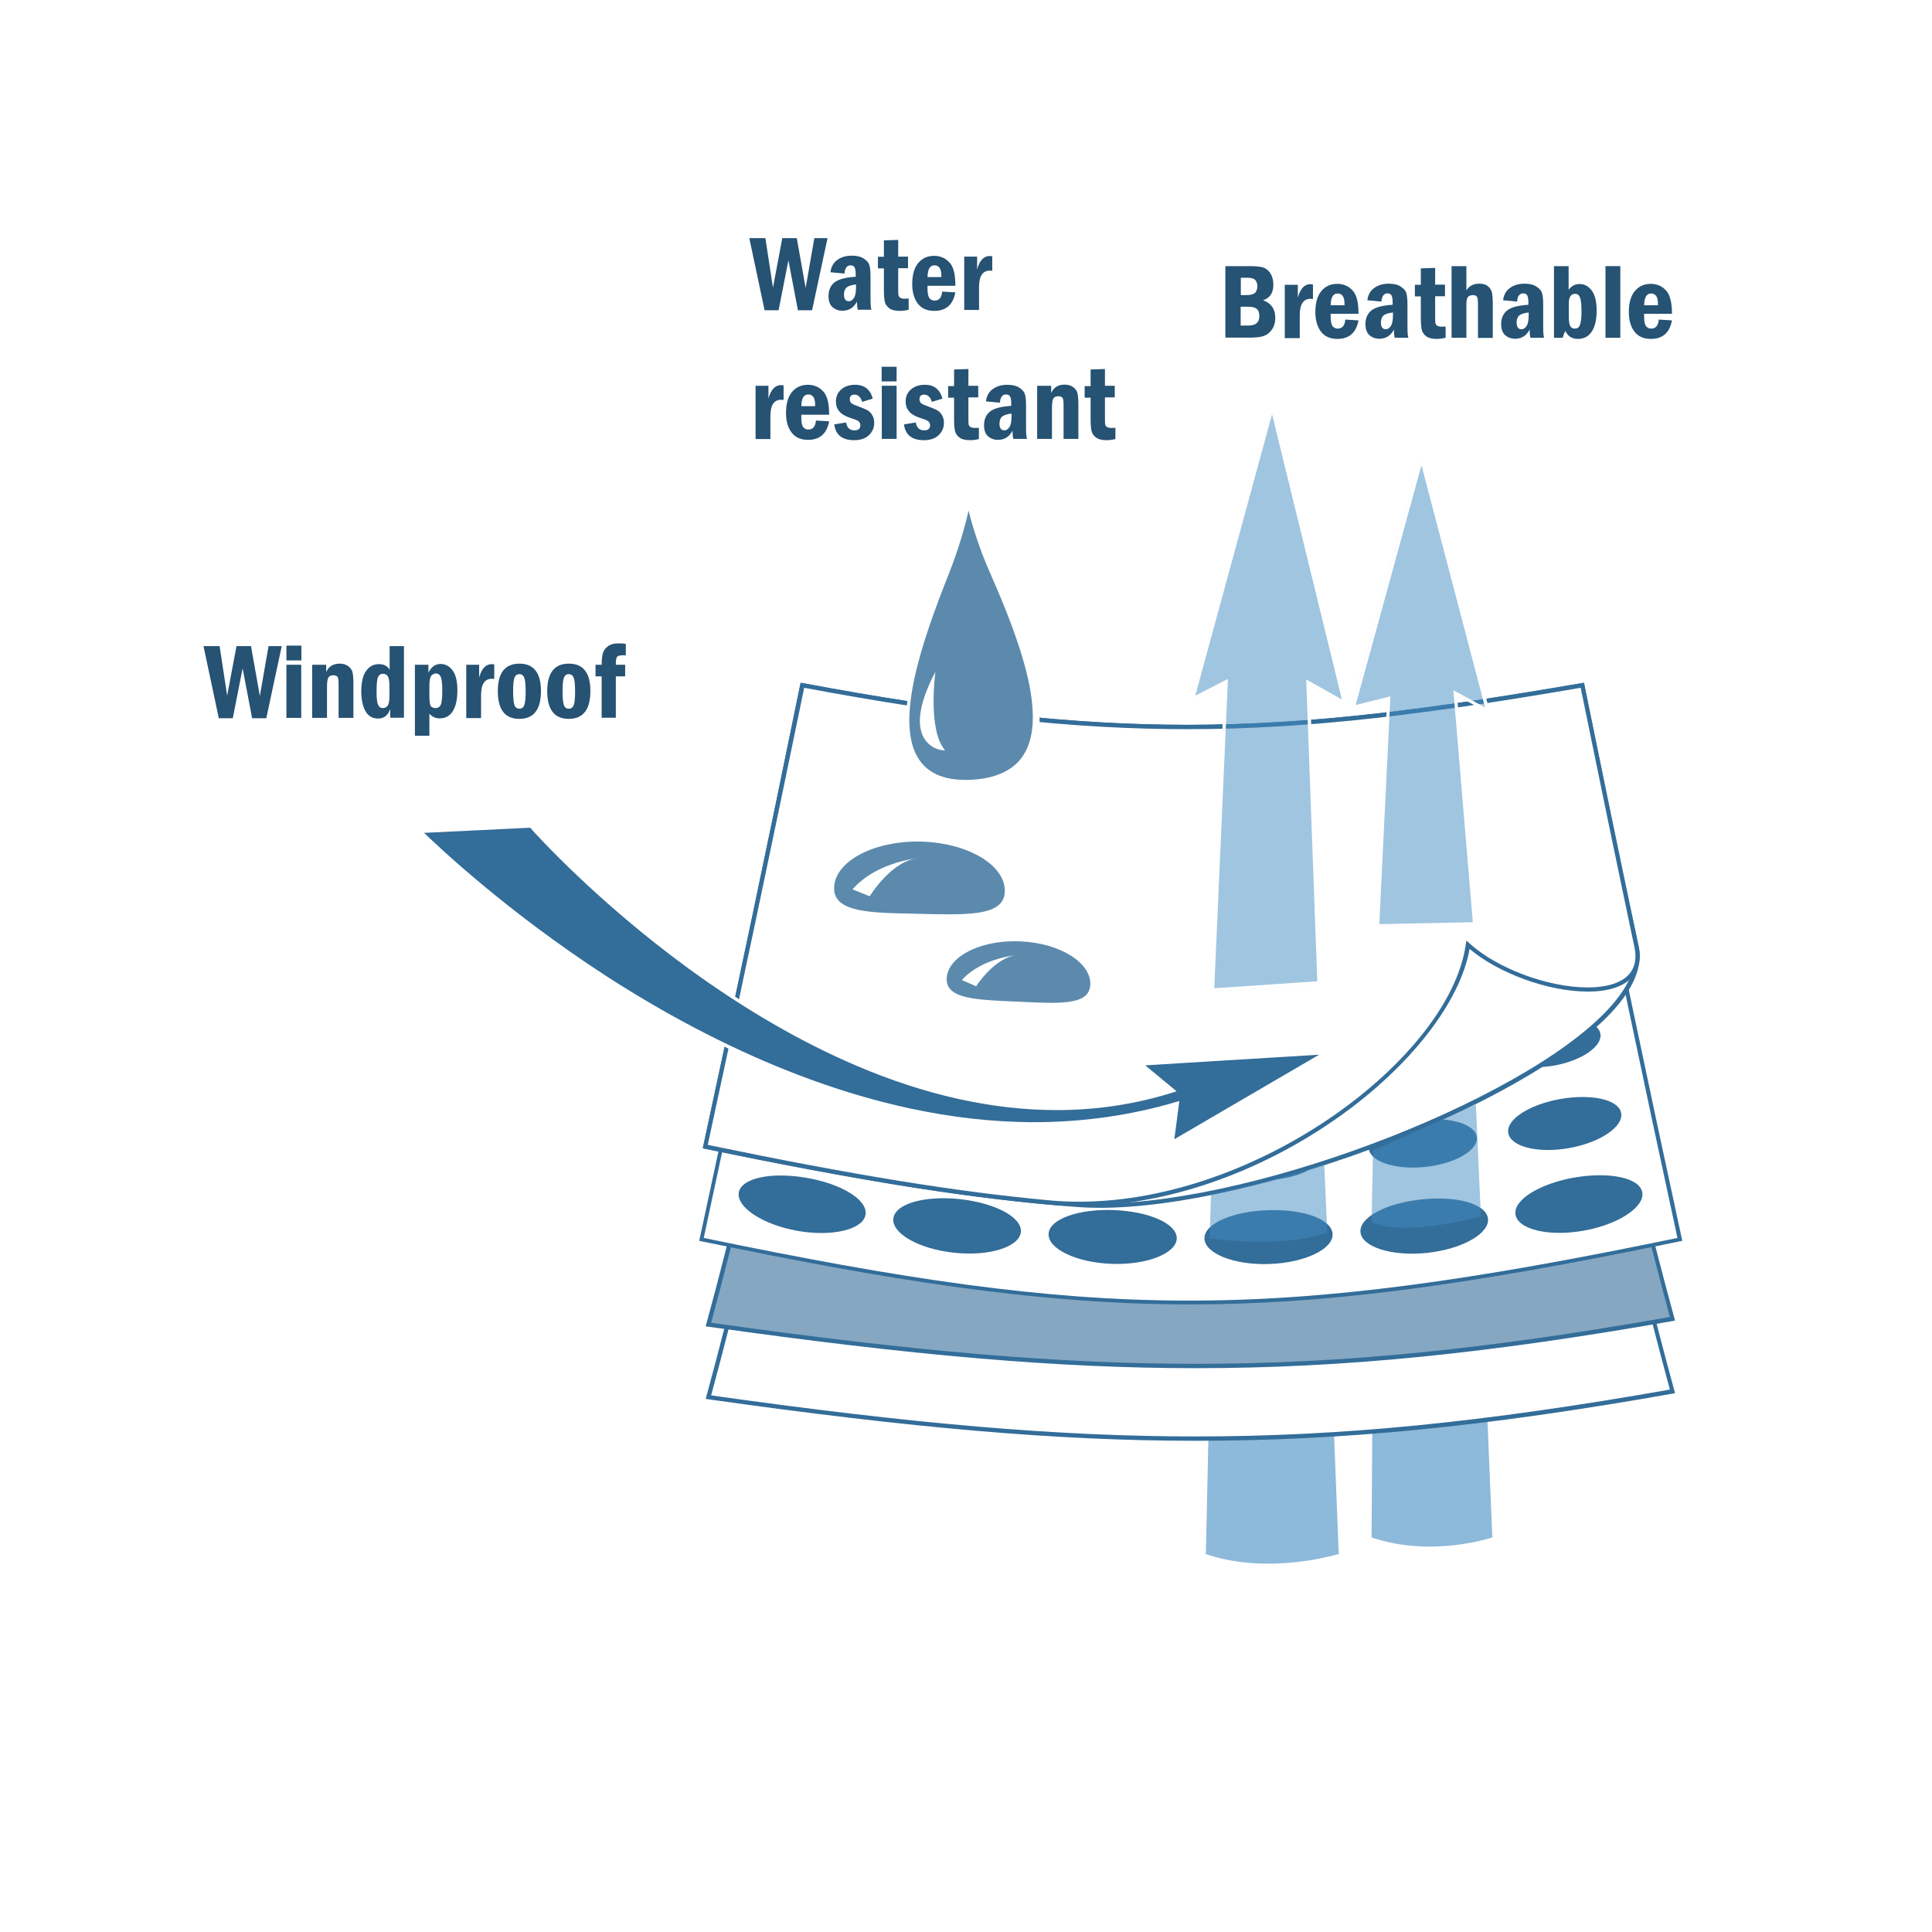 <?xml version="1.0" encoding="utf-8"?>
<!-- Generator: Adobe Illustrator 25.1.0, SVG Export Plug-In . SVG Version: 6.00 Build 0)  -->
<svg version="1.1" xmlns="http://www.w3.org/2000/svg" xmlns:xlink="http://www.w3.org/1999/xlink" x="0px" y="0px"
	 viewBox="0 0 1200 1200" style="enable-background:new 0 0 1200 1200;" xml:space="preserve">
<style type="text/css">
	.st0{fill:#FFFFFF;}
	.st1{fill:#8DB9DA;}
	.st2{fill:#336D99;}
	.st3{fill:#85A7C2;}
	.st4{fill:#5C8AAD;}
	.st5{opacity:0.5;}
	.st6{fill:#418BC2;}
	.st7{fill:#265273;}
</style>
<g id="back">
	<g>
		<rect class="st0" width="1200" height="1200"/>
	</g>
</g>
<g id="icon">
	<g>
		<g>
			<g>
				<g>
					<path class="st1" d="M832.2,965l-14.1-358.6l-61.8-3.4c0,0,0,0-8,362C787.9,979,832.2,965,832.2,965z"/>
				</g>
				<g>
					<polygon class="st0" points="831.5,965.1 817.5,607.2 756.9,603.9 749,965 747.7,965 755.7,602.3 818.7,605.7 818.7,606.4 
						832.8,965 					"/>
				</g>
			</g>
			<g>
				<g>
					<path class="st1" d="M927.6,954.7l-15.5-373.3l-58.4,8.3c0,0,0,0-2.5,365C889.5,968,927.6,954.7,927.6,954.7z"/>
				</g>
				<g>
					<polygon class="st0" points="926.9,954.8 911.5,582.3 854.4,590.4 851.9,954.7 850.6,954.7 853.1,589.1 912.8,580.6 
						912.8,581.4 928.3,954.7 					"/>
				</g>
			</g>
		</g>
		<g>
			<g>
				<g>
					<g>
						<g>
							<path class="st0" d="M1038.9,864.3C815.7,903.7,681,901.9,440,867.9c27-98.9,52.1-217.4,75.7-307.7
								c185.1,35.1,279.1,29.1,447.6,0C986.8,650.5,1012,765.4,1038.9,864.3z"/>
						</g>
					</g>
					<g>
						<g>
							<path class="st2" d="M742.6,894.9c-84.5,0-175-7.7-302.8-25.8l-1.5-0.2l0.4-1.4c15.2-55.6,29.7-117.3,43.8-176.9
								c11.1-46.9,21.5-91.2,31.8-130.8l0.3-1.2l1.2,0.2c87.9,16.7,155.9,24.1,220.4,24.1c72.7,0,140.6-9.2,226.7-24.1l1.2-0.2
								l0.3,1.2c10.1,38.8,20.4,81.6,31.2,126.8c14.3,59.4,29,120.9,44.4,177.3l0.4,1.4l-1.4,0.3
								C922.5,886.2,833.8,894.9,742.6,894.9z M441.7,866.7c126.8,17.9,216.9,25.5,300.9,25.5c90.6,0,178.8-8.7,294.6-29.1
								c-15.2-56-29.9-117-44-176c-10.8-44.8-20.9-87.1-30.9-125.6c-85.7,14.8-153.4,23.9-225.9,23.9c-64.4,0-132.2-7.4-219.7-23.9
								c-10.2,39.2-20.5,83.1-31.5,129.5C471.2,750.3,456.7,811.5,441.7,866.7z"/>
						</g>
					</g>
				</g>
			</g>
			<g>
				<g>
					<g>
						<g>
							<path class="st3" d="M1038.9,819.1C815.7,858.5,681,856.8,440,822.7c27-98.9,52.1-217.4,75.7-307.7
								c185.1,35.1,279.1,29.1,447.6,0C986.8,605.3,1012,720.2,1038.9,819.1z"/>
						</g>
					</g>
					<g>
						<g>
							<path class="st2" d="M742.6,849.8c-84.5,0-175-7.7-302.8-25.8l-1.5-0.2l0.4-1.4c15.2-55.6,29.7-117.3,43.8-176.9
								c11.1-46.9,21.5-91.2,31.8-130.8l0.3-1.2l1.2,0.2c87.9,16.7,155.9,24.1,220.4,24.1c72.7,0,140.6-9.2,226.7-24.1l1.2-0.2
								l0.3,1.2c10.1,38.8,20.4,81.6,31.2,126.8c14.3,59.4,29,120.9,44.4,177.3l0.4,1.4l-1.4,0.3C922.5,841,833.8,849.8,742.6,849.8
								z M441.7,821.6c126.8,17.9,216.9,25.5,300.9,25.5c90.6,0,178.8-8.7,294.6-29.1c-15.2-56-29.9-117-44-176
								c-10.8-44.8-20.9-87.1-30.9-125.6c-85.7,14.8-153.4,23.9-225.9,23.9c-64.4,0-132.2-7.4-219.7-23.9
								c-10.2,39.2-20.5,83.1-31.5,129.5C471.2,705.2,456.7,766.3,441.7,821.6z"/>
						</g>
					</g>
				</g>
			</g>
			<g>
				<g>
					<g>
						<g>
							<g>
								<g>
									<path class="st2" d="M738.7,810.2c-94.8,0-189.3-15.6-302-39l-2.4-0.5l0.5-2.3c20.5-94.8,40.8-191.2,60.2-286.4l0.5-2.3
										l2.3,0.4c95.4,17.9,168.9,25.9,238.5,25.9c78.3,0,151.9-9.9,245.1-25.9l2.3-0.4l0.5,2.3c19.4,95.1,39.6,191.5,60.2,286.4
										l0.5,2.3l-2.4,0.5C907.2,799.3,822,810.2,738.7,810.2z M439.9,767c111.5,23.1,205,38.4,298.7,38.4
										c82.5,0,166.9-10.8,300.4-38.4c-20.2-93.5-40.1-188.3-59.2-281.9c-92.4,15.8-165.6,25.6-243.7,25.6
										c-69.3,0-142.5-7.9-237-25.5C480,578.9,460.1,673.7,439.9,767z"/>
								</g>
							</g>
						</g>
						<g>
							<g>
								<g>
									<path class="st0" d="M1041.9,768.9c-254,52.7-358.4,51.1-604.8,0c20.6-95.4,40.7-190.9,60.2-286.5
										c200.7,37.7,301.7,31.3,484.4,0C1001.2,578,1021.2,673.5,1041.9,768.9z"/>
								</g>
							</g>
						</g>
					</g>
				</g>
				<g>
					<g>
						<g>
							<g>
								<g>
									<g>
										<path class="st2" d="M537.6,754.4c-1.3,9.1-20.3,14-42.3,10.1c-22-3.9-38.2-15-36.4-24c1.9-9,20.7-12.7,42.2-8.9
											C522.6,735.3,539,745.2,537.6,754.4z"/>
									</g>
								</g>
							</g>
							<g>
								<g>
									<g>
										<path class="st2" d="M542.2,703.6c-1.3,8.4-18.2,13-37.8,9.5c-19.6-3.5-34-13.5-32.3-21.9c1.7-8.4,18.6-11.9,37.7-8.6
											C528.9,686,543.5,695.2,542.2,703.6z"/>
									</g>
								</g>
							</g>
							<g>
								<g>
									<g>
										<path class="st2" d="M547,652.9c-1.2,7.8-16.2,12-33.5,8.9c-17.3-3.1-30-12.2-28.5-19.9c1.6-7.7,16.5-11.1,33.4-8.1
											C535.4,636.8,548.2,645.1,547,652.9z"/>
									</g>
								</g>
							</g>
							<g>
								<g>
									<g>
										<path class="st2" d="M552,602.2c-1.1,7.1-14.3,10.9-29.4,8.3c-15.1-2.7-26.2-10.9-24.8-17.9c1.4-7,14.5-10.3,29.4-7.7
											C541.9,587.6,553.1,595.1,552,602.2z"/>
									</g>
								</g>
							</g>
							<g>
								<g>
									<g>
										<path class="st2" d="M557.2,551.5c-1,6.4-12.5,9.9-25.6,7.6c-13.1-2.3-22.7-9.6-21.4-15.9c1.3-6.3,12.7-9.4,25.5-7.1
											C548.6,538.4,558.2,545.1,557.2,551.5z"/>
									</g>
								</g>
							</g>
						</g>
						<g>
							<g>
								<g>
									<g>
										<path class="st2" d="M634.1,765.1c-0.7,9.2-19.3,15.4-41.4,13c-22.2-2.3-39.1-12.2-37.8-21.4c1.2-9.2,19.7-14.2,41.4-11.9
											C617.8,747.2,634.8,755.9,634.1,765.1z"/>
									</g>
								</g>
							</g>
							<g>
								<g>
									<g>
										<path class="st2" d="M635.1,714.2c-0.7,8.5-17.2,14.2-37,12.1c-19.7-2.1-34.8-11.1-33.7-19.6c1.1-8.5,17.6-13.2,36.9-11.2
											C620.6,697.6,635.7,705.7,635.1,714.2z"/>
									</g>
								</g>
							</g>
							<g>
								<g>
									<g>
										<path class="st2" d="M636.3,663.3c-0.6,7.8-15.3,13.1-32.7,11.2c-17.4-1.8-30.7-10-29.7-17.8c1-7.8,15.6-12.3,32.7-10.5
											C623.6,648,636.9,655.4,636.3,663.3z"/>
									</g>
								</g>
							</g>
							<g>
								<g>
									<g>
										<path class="st2" d="M637.7,612.4c-0.6,7.1-13.5,11.9-28.7,10.3c-15.3-1.6-26.9-9-26-16.1c0.9-7.1,13.7-11.3,28.7-9.7
											C626.7,598.5,638.3,605.2,637.7,612.4z"/>
									</g>
								</g>
							</g>
							<g>
								<g>
									<g>
										<path class="st2" d="M639.4,561.4c-0.5,6.4-11.7,10.8-24.9,9.4c-13.2-1.4-23.2-8-22.4-14.4c0.8-6.4,11.9-10.3,24.9-8.9
											C629.9,548.9,640,555,639.4,561.4z"/>
									</g>
								</g>
							</g>
						</g>
						<g>
							<g>
								<g>
									<g>
										<path class="st2" d="M730.9,769.1c-0.1,9.2-18.1,16.7-40.4,15.9c-22.2-0.8-39.8-9.5-39.2-18.7
											c0.6-9.2,18.6-15.5,40.4-14.7C713.4,752.4,730.9,759.9,730.9,769.1z"/>
									</g>
								</g>
							</g>
							<g>
								<g>
									<g>
										<path class="st2" d="M728.3,718.3c-0.1,8.5-16.2,15.4-36,14.7c-19.8-0.7-35.4-8.6-34.9-17.2c0.5-8.5,16.6-14.4,36-13.7
											C712.7,702.7,728.4,709.7,728.3,718.3z"/>
									</g>
								</g>
							</g>
							<g>
								<g>
									<g>
										<path class="st2" d="M726,667.4c-0.1,7.8-14.3,14.1-31.8,13.5c-17.5-0.6-31.3-7.8-30.8-15.7c0.5-7.8,14.7-13.3,31.8-12.7
											C712.2,653,726,659.5,726,667.4z"/>
									</g>
								</g>
							</g>
							<g>
								<g>
									<g>
										<path class="st2" d="M723.8,616.5c-0.1,7.2-12.6,12.8-27.9,12.3c-15.3-0.5-27.4-7.1-27-14.2c0.4-7.1,12.9-12.2,27.9-11.7
											C711.8,603.4,723.9,609.3,723.8,616.5z"/>
									</g>
								</g>
							</g>
							<g>
								<g>
									<g>
										<path class="st2" d="M721.9,565.6c-0.1,6.5-10.9,11.6-24.2,11.1c-13.3-0.5-23.7-6.3-23.3-12.8
											c0.4-6.5,11.2-11.1,24.2-10.6C711.6,553.7,722,559.1,721.9,565.6z"/>
									</g>
								</g>
							</g>
						</g>
						<g>
							<g>
								<g>
									<g>
										<path class="st2" d="M827.7,766.4c0.6,9.2-16.9,17.9-39.2,18.7c-22.2,0.8-40.3-6.7-40.4-15.9
											c-0.1-9.2,17.5-16.8,39.2-17.5C809.1,750.8,827.1,757.1,827.7,766.4z"/>
									</g>
								</g>
							</g>
							<g>
								<g>
									<g>
										<path class="st2" d="M821.6,715.8c0.5,8.5-15.1,16.5-34.9,17.2c-19.8,0.7-35.9-6.1-36-14.7c-0.1-8.5,15.6-15.6,34.9-16.2
											C805,701.3,821.1,707.2,821.6,715.8z"/>
									</g>
								</g>
							</g>
							<g>
								<g>
									<g>
										<path class="st2" d="M815.7,665.2c0.5,7.8-13.3,15.1-30.8,15.7c-17.5,0.6-31.8-5.6-31.8-13.5
											c-0.1-7.9,13.7-14.3,30.8-14.9C801,651.8,815.2,657.3,815.7,665.2z"/>
									</g>
								</g>
							</g>
							<g>
								<g>
									<g>
										<path class="st2" d="M810,614.5c0.4,7.1-11.7,13.7-27,14.2c-15.3,0.5-27.8-5.1-27.9-12.3c-0.1-7.2,12-13.1,27-13.6
											C797.1,602.3,809.6,607.4,810,614.5z"/>
									</g>
								</g>
							</g>
							<g>
								<g>
									<g>
										<path class="st2" d="M804.6,563.9c0.4,6.5-10.1,12.3-23.3,12.8c-13.3,0.5-24.1-4.6-24.2-11.1
											c-0.1-6.5,10.4-11.8,23.4-12.3C793.4,552.8,804.2,557.4,804.6,563.9z"/>
									</g>
								</g>
							</g>
						</g>
						<g>
							<g>
								<g>
									<g>
										<path class="st2" d="M924.2,756.8c1.2,9.2-15.7,19-37.8,21.4c-22.2,2.3-40.7-3.8-41.4-13c-0.7-9.2,16.3-18,37.9-20.2
											C904.5,742.6,923,747.6,924.2,756.8z"/>
									</g>
								</g>
							</g>
							<g>
								<g>
									<g>
										<path class="st2" d="M917.3,706.2c1.1,8-13.2,16.6-32,18.6c-18.7,2-34.5-3.4-35.1-11.5c-0.6-8.1,13.7-15.8,32-17.7
											C900.6,693.6,916.2,698.1,917.3,706.2z"/>
									</g>
								</g>
							</g>
							<g>
								<g>
									<g>
										<path class="st2" d="M905.1,656.7c1,7.8-12.3,16-29.7,17.8c-17.4,1.8-32.1-3.4-32.7-11.2c-0.6-7.8,12.7-15.2,29.8-17
											C889.5,644.4,904.1,648.9,905.1,656.7z"/>
									</g>
								</g>
							</g>
							<g>
								<g>
									<g>
										<path class="st2" d="M895.9,606.6c0.9,7.1-10.7,14.5-26,16.1c-15.3,1.6-28.1-3.2-28.7-10.3c-0.6-7.1,11.1-13.9,26-15.5
											C882.2,595.3,895,599.5,895.9,606.6z"/>
									</g>
								</g>
							</g>
							<g>
								<g>
									<g>
										<path class="st2" d="M886.9,556.5c0.8,6.4-9.2,13-22.4,14.4c-13.2,1.4-24.4-2.9-24.9-9.4c-0.5-6.4,9.5-12.5,22.5-13.9
											C875,546.2,886.1,550,886.9,556.5z"/>
									</g>
								</g>
							</g>
						</g>
						<g>
							<g>
								<g>
									<g>
										<path class="st2" d="M1020,740.4c1.9,9-14.4,20.1-36.4,24c-22,3.9-41-0.9-42.3-10.1c-1.3-9.1,15-19.1,36.5-22.9
											C999.3,727.7,1018.2,731.4,1020,740.4z"/>
									</g>
								</g>
							</g>
							<g>
								<g>
									<g>
										<path class="st2" d="M1006.9,691.2c1.7,8.4-12.7,18.4-32.3,21.9c-19.6,3.5-36.6-1-37.8-9.5c-1.3-8.4,13.3-17.6,32.4-21
											C988.3,679.3,1005.2,682.8,1006.9,691.2z"/>
									</g>
								</g>
							</g>
							<g>
								<g>
									<g>
										<path class="st2" d="M994,641.9c1.6,7.7-11.2,16.8-28.5,19.9c-17.3,3.1-32.3-1.1-33.5-8.9c-1.2-7.8,11.6-16.1,28.6-19.1
											C977.5,630.8,992.4,634.2,994,641.9z"/>
									</g>
								</g>
							</g>
							<g>
								<g>
									<g>
										<path class="st2" d="M981.2,592.6c1.4,7-9.7,15.2-24.8,17.9c-15.1,2.7-28.3-1.2-29.4-8.3c-1.1-7.1,10.1-14.6,24.9-17.3
											C966.7,582.3,979.8,585.6,981.2,592.6z"/>
									</g>
								</g>
							</g>
							<g>
								<g>
									<g>
										<path class="st2" d="M968.7,543.2c1.3,6.3-8.3,13.6-21.4,15.9c-13.1,2.3-24.6-1.2-25.6-7.6c-1-6.4,8.6-13.2,21.5-15.4
											C956.1,533.8,967.5,536.9,968.7,543.2z"/>
									</g>
								</g>
							</g>
						</g>
					</g>
				</g>
			</g>
		</g>
		<g>
			<g>
				<g>
					<g>
						<g>
							<path class="st0" d="M669.1,748.4c-67.4-5.1-139.4-17.2-231-36.2c20.6-95.4,40.7-190.9,60.2-286.5
								c200.7,37.7,301.7,31.3,484.4,0c11,54.2,21.8,108.4,33.7,162.4C1031,654.6,782.8,756.9,669.1,748.4z"/>
						</g>
					</g>
					<g>
						<g>
							<path class="st2" d="M683.2,750.2c-5,0-9.7-0.2-14.2-0.5c-62-4.7-131.1-15.5-231.2-36.2l-1.3-0.3l0.3-1.3
								c20.5-94.9,40.8-191.3,60.2-286.5l0.3-1.3l1.3,0.2c95.4,17.9,169,25.9,238.6,25.9c78.4,0,152-9.9,245.3-25.9l1.3-0.2l0.3,1.3
								c2.2,10.7,4.3,21.4,6.5,32.1c8.7,42.8,17.6,87,27.2,130.3c2.3,10.7-1.7,22.6-12,35.4c-22.4,27.8-75.5,59.9-142.1,85.9
								C797.7,734.8,730.2,750.2,683.2,750.2z M439.6,711.1c99.2,20.5,167.9,31.3,229.5,35.9c4.4,0.3,9.1,0.5,14,0.5
								c100.3,0,274-68.3,320.4-126c9.8-12.1,13.6-23.3,11.4-33.1c-9.5-43.4-18.5-87.6-27.2-130.4c-2.1-10.3-4.2-20.5-6.3-30.8
								c-92.9,15.9-166.3,25.7-244.5,25.7c-69.5,0-142.9-7.9-237.8-25.7C480.1,521.5,460,617,439.6,711.1z"/>
						</g>
					</g>
				</g>
			</g>
			<g>
				<g>
					<g>
						<g>
							<path class="st0" d="M911.8,586.9c-10.1,71.6-139.3,171.2-260.6,160c-62.3-5.8-129.5-17.4-213-34.7
								c20.6-95.4,40.7-190.9,60.2-286.5c200.7,37.7,301.7,31.3,484.4,0c11,54.2,22.3,108.3,33.7,162.5
								C1025.1,629.5,945.1,617.3,911.8,586.9z"/>
						</g>
					</g>
					<g>
						<g>
							<path class="st2" d="M670.2,749.1c-6.5,0-12.9-0.3-19.2-0.9c-57.8-5.3-121.5-15.7-213.2-34.7l-1.3-0.3l0.3-1.3
								c20.5-94.9,40.8-191.3,60.2-286.5l0.3-1.3l1.3,0.2c95.4,17.9,169,25.9,238.6,25.9c78.4,0,152-9.9,245.3-25.9l1.3-0.2l0.3,1.3
								c11,53.8,22.3,108.5,33.7,162.4c1.6,7.5,0.4,13.7-3.4,18.4c-5.1,6.3-14.9,9.7-28.2,9.7c-24.4,0-55.4-11.3-73.4-26.5
								c-5.9,33.1-36.7,72.8-81.3,104.4C781.9,728.9,723.2,749.1,670.2,749.1C670.2,749.1,670.2,749.1,670.2,749.1z M439.6,711.1
								c90.8,18.8,154.2,29.1,211.6,34.4c6.2,0.6,12.6,0.9,19,0.9c0,0,0,0,0,0c112.1,0,230.4-90,240.2-159.7l0.4-2.5l1.9,1.7
								c17.1,15.6,48.7,27.4,73.4,27.4c12.5,0,21.5-3,26.2-8.7c3.3-4.1,4.3-9.5,2.9-16.2c-11.3-53.5-22.5-107.8-33.4-161.2
								c-92.9,15.9-166.3,25.7-244.5,25.7c-69.5,0-142.9-7.9-237.8-25.7C480.1,521.5,460,617,439.6,711.1z"/>
						</g>
					</g>
				</g>
			</g>
		</g>
		<g>
			<g>
				<g>
					<g>
						<g>
							<path class="st0" d="M601.6,312.6c0,0,6.6,21,17,44.6c22,49.9,53,125.9-11.2,129.5c-64.5,3.6-36.1-76.8-15.3-129.1
								C601.8,333.2,601.6,312.6,601.6,312.6z"/>
						</g>
					</g>
				</g>
				<g>
					<g>
						<g>
							<g>
								<path class="st4" d="M601.6,312.6c0,0,4,19.6,14.4,43.3c22,49.9,52,125.9-12.3,129.5c-64.5,3.6-36.1-76.8-15.3-129.1
									C598.1,331.8,601.6,312.6,601.6,312.6z"/>
							</g>
						</g>
					</g>
					<g>
						<g>
							<g>
								<path class="st0" d="M599.7,486.4c-14.2,0-24.4-4.5-30.4-13.3c-15.9-23.4,0.3-72.4,18.2-117.3c9.6-24,13.1-43.2,13.1-43.4
									l0.9-5.2l1,5.1c0,0.2,4.1,19.8,14.3,43.1c18.8,42.6,35.9,89.5,20.8,114.1c-6.3,10.2-17.7,15.8-33.9,16.7
									C602.4,486.4,601,486.4,599.7,486.4z M601.6,317.2c-1.6,7.1-5.4,22-12.3,39.3C571.6,401,555.6,449.4,571,472
									c6.1,9,17.1,13.2,32.7,12.3c15.6-0.9,26.4-6.2,32.3-15.8c14.6-23.9-2.4-70.2-20.9-112.3
									C607.6,339.4,603.4,324.4,601.6,317.2z"/>
							</g>
						</g>
					</g>
				</g>
				<g>
					<g>
						<g>
							<path class="st0" d="M581,417.3c0,0-5,36.2,6,48.7C582.8,466.6,558,460.9,581,417.3z"/>
						</g>
					</g>
				</g>
			</g>
			<g>
				<g>
					<g>
						<g>
							<path class="st0" d="M681.2,611c-0.7,14.4-21.1,12.8-46.4,11.7c-25.3-1.1-45.8-1.4-45.2-15.8c0.7-14.4,21.7-25.2,47-24.1
								C661.9,584,681.8,596.6,681.2,611z"/>
						</g>
					</g>
				</g>
				<g>
					<g>
						<g>
							<g>
								<path class="st4" d="M678.3,611.7c-0.7,14.4-21.1,12.8-46.4,11.7c-25.3-1.1-45.8-1.4-45.2-15.8c0.7-14.4,21.7-25.2,47-24.1
									C659,584.6,679,597.3,678.3,611.7z"/>
							</g>
						</g>
					</g>
					<g>
						<g>
							<g>
								<path class="st0" d="M663.8,624.7c-7.6,1-17.4,0.6-28.6,0.1l-6.5-0.3c-18.9-0.8-33.9-1.5-40.1-8.3c-2.1-2.3-3.1-5.2-2.9-8.6
									c0.5-12.1,14.3-22,34.2-24.6c4.5-0.6,9.3-0.8,14-0.6c12.4,0.6,24,3.9,32.6,9.3c8.8,5.6,13.5,12.7,13.1,20.2
									C679.1,621.5,670.3,623.8,663.8,624.7z M620.1,585.3c-18.4,2.5-31.6,11.6-32.1,22.3c-0.1,2.8,0.6,5.1,2.3,6.9
									c5.6,6.1,20.8,6.7,38.5,7.5l6.5,0.3c10.7,0.5,20.7,1,28.2,0c9.2-1.2,13.4-4.5,13.7-10.7c0.3-6.5-4-12.9-12-18
									c-8.2-5.2-19.4-8.4-31.4-8.9C629.1,584.5,624.5,584.7,620.1,585.3z"/>
							</g>
						</g>
					</g>
				</g>
				<g>
					<g>
						<g>
							<path class="st0" d="M597.4,608.7l8.9,3.9c0,0,12.2-19.3,27-19.5C633.3,593.1,610.8,594.1,597.4,608.7z"/>
						</g>
					</g>
				</g>
			</g>
			<g>
				<g>
					<g>
						<g>
							<path class="st0" d="M627.8,553.6c-0.4,17.1-24.6,15.8-54.6,15.1c-29.9-0.6-54.2-0.3-53.9-17.4c0.4-17.1,24.9-30.4,54.9-29.8
								C604.1,522.1,628.1,536.5,627.8,553.6z"/>
						</g>
					</g>
				</g>
				<g>
					<g>
						<g>
							<g>
								<path class="st4" d="M625.3,553.6c-0.4,17.1-24.6,15.8-54.6,15.1c-29.9-0.6-54.2-0.3-53.9-17.4
									c0.4-17.1,24.9-30.4,54.9-29.8C601.7,522.1,625.7,536.5,625.3,553.6z"/>
							</g>
						</g>
					</g>
					<g>
						<g>
							<g>
								<path class="st0" d="M589.6,570.3c-4.7,0-9.7-0.1-15-0.2l-7.7-0.2c-22.4-0.4-40.1-0.8-47.6-8.6c-2.5-2.6-3.7-6-3.6-10
									c0.4-17.8,25.2-31.6,56.1-31c30.6,0.6,55.1,15.6,54.7,33.3C626.2,569,608.1,570.3,589.6,570.3z M569.7,522.7
									c-28.1,0-51.3,12.8-51.6,28.6c-0.1,3.4,0.9,6.1,3,8.3c6.8,7.1,24.9,7.5,45.9,7.9l7.7,0.2c5.3,0.1,10.2,0.2,14.9,0.2
									c21.1,0,34.3-2.4,34.5-14.3c0.3-16.4-23.1-30.2-52.4-30.9C571.1,522.7,570.4,522.7,569.7,522.7z"/>
							</g>
						</g>
					</g>
				</g>
				<g>
					<g>
						<g>
							<path class="st0" d="M529.5,552.4l10.7,4.3c0,0,13.9-23.1,31.4-23.8C571.5,532.9,545,534.7,529.5,552.4z"/>
						</g>
					</g>
				</g>
			</g>
		</g>
		<g>
			<g>
				<path class="st2" d="M731.3,685.3c-233.7,69.6-470.2-168.8-470.2-168.8l68.6-3.4c0,0,199.8,227.3,399,164.3l-20.1-16.6l114.8-7
					l-95.3,55.6L731.3,685.3z"/>
				<path class="st0" d="M726.9,711.4l3.2-24.7c-28,8.2-57.6,12.3-87.8,12.3c-46,0-94.7-9.6-144.8-28.4c-40-15.1-81-36.1-121.8-62.5
					c-69.4-44.9-114.9-90.5-115.3-90.9l-1.6-1.6l71.3-3.5l0.3,0.4c0.4,0.4,39.2,44.3,98.5,87.5c54.7,39.9,138.5,87.5,227.4,87.5
					c24.2,0,47.8-3.5,70.4-10.4l-20.6-17l121.5-7.5L726.9,711.4z M732.5,683.9l-3.1,23.7l89.9-52.5l-108,6.6l19.5,16.1l-1.8,0.6
					c-23.3,7.4-47.7,11.1-72.7,11.1c-39.5,0-81.3-9.2-124.2-27.5c-34.3-14.6-69.4-34.9-104.4-60.4c-56.6-41.3-94.6-83.1-98.4-87.5
					l-65.9,3.2c8.7,8.4,51.5,49,113.4,89.1c63.9,41.3,161.8,90.6,265.5,90.6c30.6,0,60.4-4.3,88.7-12.7L732.5,683.9z"/>
			</g>
		</g>
		<g>
			<g class="st5">
				<path class="st6" d="M919.8,755.6l-3.1-69.6l-63.9,28.6c0,0,0,0-0.9,44.2C869.7,769,919.8,755.6,919.8,755.6z"/>
			</g>
			<g class="st5">
				<path class="st6" d="M824.4,765.4c-0.6-13.1-1.2-27.2-1.9-42.5c-24.5,9.7-70.3,18.9-70.3,18.9l-0.9,27.5
					C751.4,769.2,797.7,775.7,824.4,765.4z"/>
			</g>
		</g>
		<g>
			<g>
				<g>
					<g class="st5">
						<g>
							<polygon class="st6" points="915.2,573.3 903.2,429.9 923.3,440.8 882.2,284.6 839.9,438.7 861.9,433.3 855,574.5 							"/>
						</g>
					</g>
				</g>
				<path class="st0" d="M854.6,576l0.1-1.1l6.9-139.8l-22.3,5.5l43.7-159.4l42.6,162.1L905,432.2l12,142.6L854.6,576z M863.6,432.5
					L856.7,574l58.1-1.2l-12.1-144.1l19.7,10.7L882.9,289L842,437.9L863.6,432.5z"/>
			</g>
			<g>
				<g>
					<g class="st5">
						<g>
							<polygon class="st6" points="819.2,611.3 812.3,424.6 835,437.4 790.1,254.3 740.8,435 761.6,424.3 753.1,615.8 							"/>
						</g>
					</g>
				</g>
				<path class="st0" d="M752.1,616l0-1.1l8.4-189.8L739.3,436l50.9-186.6l46.4,189.1l-23.1-13l6.9,185.9L752.1,616z M762.7,421.7
					l-8.5,192.1l64-4.3L811.3,422l22.2,12.5l-43.4-177.2l-47.7,174.8L762.7,421.7z"/>
			</g>
		</g>
	</g>
</g>
<g id="text">
	<g>
		<path class="st7" d="M761.2,165.3h15.2c3.6,0,6.3,0.3,8.1,0.8c1.8,0.6,3.3,1.8,4.6,3.7c1.2,1.9,1.8,4.3,1.8,7.1
			c0,5-2.1,8.2-6.4,9.6c5,1.8,7.6,5.4,7.6,10.9c0,2.9-0.7,5.3-2.1,7.3c-1.4,2-3.1,3.3-5.1,4c-2,0.7-4.9,1-8.6,1h-15.2V165.3z
			 M770.6,183.3h3.2c3.2,0,5.1-0.6,6-1.7c0.8-1.1,1.2-2.4,1.2-3.9c0-1.3-0.4-2.5-1.2-3.6c-0.8-1.1-2.6-1.6-5.2-1.6h-3.9V183.3z
			 M770.6,202.2h4.8c4.5,0,6.8-1.9,6.8-5.8c0-2.2-0.6-3.7-1.7-4.6c-1.1-0.9-2.8-1.3-5.1-1.3h-4.8V202.2z"/>
		<path class="st7" d="M798,176.9h8.1v8c1.5-5.6,4.1-8.4,7.8-8.4c0.5,0,1,0.1,1.6,0.2v9c-0.7-0.1-1.2-0.1-1.5-0.1
			c-4.5,0-6.7,3.4-6.7,10.2v14.2H798V176.9z"/>
		<path class="st7" d="M843.8,194.9h-17.3v1.8c0,2.9,0.4,4.9,1.2,5.9c0.8,1,1.9,1.5,3.2,1.5c2.8,0,4.4-1.9,4.7-5.6l8.2,0.5
			c-1.5,7.7-5.8,11.5-13.1,11.5c-4.5,0-7.9-1.5-10.2-4.5c-2.3-3-3.5-7.1-3.5-12.1c0-5.7,1.2-10.1,3.7-13.1c2.5-3,5.8-4.5,9.9-4.5
			c3.7,0,6.9,1.3,9.4,4C842.6,182.9,843.8,187.8,843.8,194.9z M835.1,189.6c0-0.4,0-0.7,0-0.9c0-4.2-1.4-6.4-4.3-6.4
			c-2.8,0-4.2,2.4-4.3,7.3H835.1z"/>
		<path class="st7" d="M858,187.3l-8.7-0.8c0.4-3.3,1.8-5.9,4.2-7.6c2.4-1.8,5.4-2.7,9.1-2.7c3.1,0,5.6,0.6,7.4,1.8
			c1.9,1.2,3.1,2.6,3.5,4.1c0.5,1.6,0.7,4,0.7,7.3v13.1c0,4.1,0.2,6.5,0.6,7.3h-8.5c-0.3-0.9-0.5-2.6-0.5-5.1c-2,3.8-5,5.7-9,5.7
			c-2.6,0-4.6-0.8-6.3-2.3c-1.6-1.5-2.4-3.8-2.4-6.7c0-3.7,1.2-6.5,3.6-8.5c2.4-2,6.9-3.2,13.3-3.6v-1.2c0-2.2-0.2-3.7-0.7-4.6
			c-0.4-0.8-1.3-1.3-2.6-1.3C859.5,182.3,858.3,184,858,187.3z M865.1,194.1c-2.7,0.3-4.6,0.9-5.7,1.8c-1.1,0.9-1.7,2.4-1.7,4.4
			c0,2.8,1,4.2,3.1,4.2c1.1,0,2.1-0.6,3-1.9c0.9-1.2,1.4-3.5,1.4-6.9V194.1z"/>
		<path class="st7" d="M882.5,166.7l8.9-0.3v10.4h6.1v7.2h-6.1v12.1c0,2.2,0,3.7,0.1,4.4c0.1,0.7,0.4,1.2,1,1.7
			c0.6,0.4,1.5,0.7,2.8,0.7c0.7,0,1.6,0,2.6-0.1v7c-2,0.5-3.9,0.7-5.6,0.7c-2.8,0-4.9-0.5-6.4-1.6c-1.5-1.1-2.4-2.4-2.8-4
			c-0.4-1.6-0.6-4.2-0.6-7.7v-13.1h-3.7v-7.2h3.7V166.7z"/>
		<path class="st7" d="M901.6,165.3h9.2v15.1c1.7-2.8,4.3-4.2,8.1-4.2c2.2,0,4,0.5,5.3,1.6c1.3,1,2.1,2.4,2.5,4
			c0.3,1.6,0.5,3.9,0.5,7v21.1H918v-21.2c0-2.2-0.2-3.6-0.6-4.3c-0.4-0.7-1.2-1.1-2.5-1.1c-1.2,0-2.2,0.3-3,1
			c-0.7,0.7-1.1,2.2-1.1,4.6v20.9h-9.2V165.3z"/>
		<path class="st7" d="M942.3,187.3l-8.7-0.8c0.4-3.3,1.8-5.9,4.2-7.6c2.4-1.8,5.4-2.7,9.1-2.7c3.1,0,5.6,0.6,7.4,1.8
			c1.9,1.2,3.1,2.6,3.5,4.1c0.5,1.6,0.7,4,0.7,7.3v13.1c0,4.1,0.2,6.5,0.6,7.3h-8.5c-0.3-0.9-0.5-2.6-0.5-5.1c-2,3.8-5,5.7-9,5.7
			c-2.6,0-4.6-0.8-6.3-2.3c-1.6-1.5-2.4-3.8-2.4-6.7c0-3.7,1.2-6.5,3.6-8.5c2.4-2,6.9-3.2,13.3-3.6v-1.2c0-2.2-0.2-3.7-0.7-4.6
			c-0.4-0.8-1.3-1.3-2.6-1.3C943.8,182.3,942.5,184,942.3,187.3z M949.4,194.1c-2.7,0.3-4.6,0.9-5.7,1.8c-1.1,0.9-1.7,2.4-1.7,4.4
			c0,2.8,1,4.2,3.1,4.2c1.1,0,2.1-0.6,3-1.9c0.9-1.2,1.4-3.5,1.4-6.9V194.1z"/>
		<path class="st7" d="M965.3,165.3h9V180c1.8-2.4,4.1-3.6,6.8-3.6c3,0,5.6,1.4,7.6,4.1c2,2.7,3,6.9,3,12.6c0,5.5-1,9.7-3,12.8
			c-2,3.1-4.9,4.6-8.7,4.6c-3.7,0-6.3-1.7-7.7-5c-0.6,1.1-1.2,2.6-1.7,4.3h-5.4V165.3z M974.4,196.1c0,3,0.3,5.1,0.8,6.3
			c0.6,1.2,1.6,1.7,3,1.7c1.6,0,2.7-0.8,3.2-2.5c0.6-1.6,0.9-4.4,0.9-8.3c0-3.8-0.3-6.5-0.8-8.2c-0.6-1.7-1.6-2.6-3.1-2.6
			c-2.7,0-4,2-4,6V196.1z"/>
		<path class="st7" d="M997.2,165.3h9.2v44.5h-9.2V165.3z"/>
		<path class="st7" d="M1038.5,194.9h-17.3v1.8c0,2.9,0.4,4.9,1.2,5.9c0.8,1,1.9,1.5,3.2,1.5c2.8,0,4.4-1.9,4.7-5.6l8.2,0.5
			c-1.5,7.7-5.8,11.5-13.1,11.5c-4.5,0-7.9-1.5-10.2-4.5c-2.3-3-3.5-7.1-3.5-12.1c0-5.7,1.2-10.1,3.7-13.1c2.5-3,5.8-4.5,9.9-4.5
			c3.7,0,6.9,1.3,9.4,4C1037.2,182.9,1038.5,187.8,1038.5,194.9z M1029.8,189.6c0-0.4,0-0.7,0-0.9c0-4.2-1.4-6.4-4.3-6.4
			c-2.8,0-4.2,2.4-4.3,7.3H1029.8z"/>
	</g>
	<g>
		<path class="st7" d="M126.4,401.3h10l4.7,30.8l5.8-30.8h9l5.5,31l5.4-31h8.2l-9.6,44.8h-8.8l-5.9-31l-6.1,31h-8.7L126.4,401.3z"/>
		<path class="st7" d="M187.2,410.2h-9.3V401h9.3V410.2z M177.9,412.9h9.2v33h-9.2V412.9z"/>
		<path class="st7" d="M193.9,412.9h8.7v4.5c1.5-3.4,4.3-5.2,8.3-5.2c2.2,0,3.9,0.5,5.3,1.5c1.4,1,2.3,2.2,2.7,3.7
			c0.4,1.5,0.6,3.8,0.6,6.9v21.6h-9.2v-21.6c0-2.2-0.3-3.6-0.8-4.1c-0.6-0.5-1.3-0.8-2.3-0.8c-1.7,0-2.7,0.5-3.3,1.5
			c-0.5,1-0.8,2.9-0.8,5.7v19.3h-9.2V412.9z"/>
		<path class="st7" d="M241.9,401.3h9v44.5h-8.5v-5.4c-1.4,3.9-3.9,5.9-7.5,5.9c-3.5,0-6.2-1.5-7.9-4.6c-1.7-3.1-2.6-7.1-2.6-12.2
			c0-5.7,1-10,3-12.8c2-2.8,4.6-4.2,8-4.2c3.1,0,5.3,1.2,6.6,3.5V401.3z M241.9,426.6c0-3.2-0.3-5.4-1-6.5c-0.7-1.1-1.7-1.6-3-1.6
			c-1.6,0-2.6,0.8-3.2,2.3c-0.6,1.5-0.8,4.7-0.8,9.4c0,3.6,0.3,6.1,0.9,7.5c0.6,1.4,1.6,2.1,3,2.1c1.2,0,2.2-0.5,2.9-1.4
			c0.8-1,1.2-2.9,1.2-5.9V426.6z"/>
		<path class="st7" d="M257.6,412.9h8.5v4.9c1.8-3.6,4.3-5.4,7.5-5.4c3,0,5.5,1.3,7.5,4c2,2.7,3,6.8,3,12.3c0,5.8-1,10.1-2.9,13.1
			s-4.7,4.4-8.2,4.4c-2.5,0-4.6-1-6.3-2.9V457h-9V412.9z M266.7,432.3c0,3.1,0.3,5.2,0.8,6.1c0.5,0.9,1.5,1.4,3.1,1.4
			c1.4,0,2.4-0.6,3.1-1.9c0.7-1.3,1-4.3,1-9.2c0-4-0.3-6.8-0.9-8.2c-0.6-1.4-1.6-2.2-3-2.2c-1.1,0-2.1,0.5-2.9,1.4
			c-0.8,0.9-1.2,3-1.2,6.3V432.3z"/>
		<path class="st7" d="M289.5,412.9h8.1v8c1.5-5.6,4.1-8.4,7.8-8.4c0.5,0,1,0.1,1.6,0.2v9c-0.7-0.1-1.2-0.1-1.5-0.1
			c-4.5,0-6.7,3.4-6.7,10.2v14.2h-9.2V412.9z"/>
		<path class="st7" d="M336,429.3c0,11.4-4.5,17.2-13.4,17.2c-8.9,0-13.4-5.7-13.4-17.2c0-11.4,4.5-17.1,13.4-17.1
			C331.5,412.2,336,417.9,336,429.3z M326.5,429.4c0-4.2-0.3-7-0.9-8.5c-0.6-1.5-1.6-2.2-3-2.2c-1.4,0-2.4,0.7-3,2.1
			c-0.6,1.4-0.9,4.3-0.9,8.6c0,4,0.3,6.8,0.8,8.4c0.5,1.6,1.6,2.4,3.1,2.4c1.5,0,2.5-0.8,3.1-2.3
			C326.2,436.2,326.5,433.4,326.5,429.4z"/>
		<path class="st7" d="M366.7,429.3c0,11.4-4.5,17.2-13.4,17.2c-8.9,0-13.4-5.7-13.4-17.2c0-11.4,4.5-17.1,13.4-17.1
			C362.3,412.2,366.7,417.9,366.7,429.3z M357.2,429.4c0-4.2-0.3-7-0.9-8.5c-0.6-1.5-1.6-2.2-3-2.2c-1.4,0-2.4,0.7-3,2.1
			c-0.6,1.4-0.9,4.3-0.9,8.6c0,4,0.3,6.8,0.8,8.4c0.5,1.6,1.6,2.4,3.1,2.4c1.5,0,2.5-0.8,3.1-2.3C357,436.2,357.2,433.4,357.2,429.4
			z"/>
		<path class="st7" d="M382.5,412.9h5.8v7.2h-5.8v25.7h-8.8v-25.7h-3.8v-7.2h3.8c0-3.2,0.3-5.7,0.8-7.3c0.5-1.6,1.5-3,3.1-4.2
			c1.6-1.2,3.8-1.8,6.5-1.8c1.6,0,3.2,0.1,4.6,0.3v7.2c-0.7-0.1-1.4-0.1-2.1-0.1c-1.8,0-2.9,0.4-3.4,1.1
			C382.7,408.8,382.5,410.4,382.5,412.9z"/>
	</g>
	<g>
		<path class="st7" d="M465.4,147.9h10l4.7,30.8l5.8-30.8h9l5.5,31l5.4-31h8.2l-9.6,44.8h-8.8l-5.9-31l-6.1,31h-8.7L465.4,147.9z"/>
		<path class="st7" d="M524.5,169.9l-8.7-0.8c0.4-3.3,1.8-5.9,4.2-7.6c2.4-1.8,5.4-2.7,9.1-2.7c3.1,0,5.6,0.6,7.4,1.8
			c1.9,1.2,3.1,2.6,3.5,4.1c0.5,1.6,0.7,4,0.7,7.3v13.1c0,4.1,0.2,6.5,0.6,7.3h-8.5c-0.3-0.9-0.5-2.6-0.5-5.1c-2,3.8-5,5.7-9,5.7
			c-2.6,0-4.6-0.8-6.3-2.3c-1.6-1.5-2.4-3.8-2.4-6.7c0-3.7,1.2-6.5,3.6-8.5c2.4-2,6.9-3.2,13.3-3.6v-1.2c0-2.2-0.2-3.7-0.7-4.6
			c-0.4-0.8-1.3-1.3-2.6-1.3C526,164.9,524.8,166.5,524.5,169.9z M531.6,176.7c-2.7,0.3-4.6,0.9-5.7,1.8c-1.1,0.9-1.7,2.4-1.7,4.4
			c0,2.8,1,4.2,3.1,4.2c1.1,0,2.1-0.6,3-1.9c0.9-1.2,1.4-3.5,1.4-6.9V176.7z"/>
		<path class="st7" d="M549,149.3l8.9-0.3v10.4h6.1v7.2h-6.1v12.1c0,2.2,0,3.7,0.1,4.4c0.1,0.7,0.4,1.2,1,1.7s1.5,0.7,2.8,0.7
			c0.7,0,1.6,0,2.6-0.1v7c-2,0.5-3.9,0.7-5.6,0.7c-2.8,0-4.9-0.5-6.4-1.6c-1.5-1.1-2.4-2.4-2.8-4c-0.4-1.6-0.6-4.2-0.6-7.7v-13.1
			h-3.7v-7.2h3.7V149.3z"/>
		<path class="st7" d="M593.4,177.5h-17.3v1.8c0,2.9,0.4,4.9,1.2,5.9c0.8,1,1.9,1.5,3.2,1.5c2.8,0,4.4-1.9,4.7-5.6l8.2,0.5
			c-1.5,7.7-5.8,11.5-13.1,11.5c-4.5,0-7.9-1.5-10.2-4.5c-2.3-3-3.5-7.1-3.5-12.1c0-5.7,1.2-10.1,3.7-13.1c2.5-3,5.8-4.5,9.9-4.5
			c3.7,0,6.9,1.3,9.4,4C592.2,165.5,593.4,170.3,593.4,177.5z M584.7,172.1c0-0.4,0-0.7,0-0.9c0-4.2-1.4-6.4-4.3-6.4
			c-2.8,0-4.2,2.4-4.3,7.3H584.7z"/>
		<path class="st7" d="M598.8,159.4h8.1v8c1.5-5.6,4.1-8.4,7.8-8.4c0.5,0,1,0.1,1.6,0.2v9c-0.7-0.1-1.2-0.1-1.5-0.1
			c-4.5,0-6.7,3.4-6.7,10.2v14.2h-9.2V159.4z"/>
		<path class="st7" d="M469.2,239.6h8.1v8c1.5-5.6,4.1-8.4,7.8-8.4c0.5,0,1,0.1,1.6,0.2v9c-0.7-0.1-1.2-0.1-1.5-0.1
			c-4.5,0-6.7,3.4-6.7,10.2v14.2h-9.2V239.6z"/>
		<path class="st7" d="M515,257.6h-17.3v1.8c0,2.9,0.4,4.9,1.2,5.9c0.8,1,1.9,1.5,3.2,1.5c2.8,0,4.4-1.9,4.7-5.6l8.2,0.5
			c-1.5,7.7-5.8,11.5-13.1,11.5c-4.5,0-7.9-1.5-10.2-4.5c-2.3-3-3.5-7.1-3.5-12.1c0-5.7,1.2-10.1,3.7-13.1c2.5-3,5.8-4.5,9.9-4.5
			c3.7,0,6.9,1.3,9.4,4C513.8,245.6,515,250.5,515,257.6z M506.3,252.3c0-0.4,0-0.7,0-0.9c0-4.2-1.4-6.4-4.3-6.4
			c-2.8,0-4.2,2.4-4.3,7.3H506.3z"/>
		<path class="st7" d="M542.1,247.6l-6.6,2c-0.9-3-2.5-4.5-4.8-4.5c-1.9,0-2.9,1-2.9,2.9c0,1.1,0.4,1.9,1.1,2.5
			c0.7,0.6,2.2,1.2,4.4,2c2.5,0.9,4.4,1.7,5.5,2.3c1.2,0.7,2.2,1.7,3,3.1c0.8,1.4,1.2,2.9,1.2,4.7c0,3-1.1,5.6-3.3,7.7
			c-2.2,2.1-5.3,3.1-9.2,3.1c-7.4,0-11.5-3.3-12.3-9.8l7.3-1.2c0.6,3.3,2.3,4.9,5.2,4.9c2.4,0,3.7-1,3.7-3.1c0-1.1-0.4-1.9-1.1-2.5
			c-0.7-0.6-2.1-1.2-4.2-1.8c-3.8-1.2-6.4-2.7-7.8-4.4c-1.4-1.7-2.1-3.7-2.1-6c0-3.2,1.1-5.7,3.3-7.6c2.2-1.9,5-2.9,8.4-2.9
			C536.8,238.9,540.5,241.8,542.1,247.6z"/>
		<path class="st7" d="M556.9,236.9h-9.3v-9.1h9.3V236.9z M547.7,239.6h9.2v33h-9.2V239.6z"/>
		<path class="st7" d="M585.4,247.6l-6.6,2c-0.9-3-2.5-4.5-4.8-4.5c-1.9,0-2.9,1-2.9,2.9c0,1.1,0.4,1.9,1.1,2.5
			c0.7,0.6,2.2,1.2,4.4,2c2.5,0.9,4.4,1.7,5.5,2.3c1.2,0.7,2.2,1.7,3,3.1c0.8,1.4,1.2,2.9,1.2,4.7c0,3-1.1,5.6-3.3,7.7
			c-2.2,2.1-5.3,3.1-9.2,3.1c-7.4,0-11.5-3.3-12.3-9.8l7.3-1.2c0.6,3.3,2.3,4.9,5.2,4.9c2.4,0,3.7-1,3.7-3.1c0-1.1-0.4-1.9-1.1-2.5
			c-0.7-0.6-2.1-1.2-4.2-1.8c-3.8-1.2-6.4-2.7-7.8-4.4c-1.4-1.7-2.1-3.7-2.1-6c0-3.2,1.1-5.7,3.3-7.6c2.2-1.9,5-2.9,8.4-2.9
			C580.1,238.9,583.8,241.8,585.4,247.6z"/>
		<path class="st7" d="M592.6,229.5l8.9-0.3v10.4h6.1v7.2h-6.1V259c0,2.2,0,3.7,0.1,4.4c0.1,0.7,0.4,1.2,1,1.7
			c0.6,0.4,1.5,0.7,2.8,0.7c0.7,0,1.6,0,2.6-0.1v7c-2,0.5-3.9,0.7-5.6,0.7c-2.8,0-4.9-0.5-6.4-1.6c-1.5-1.1-2.4-2.4-2.8-4
			c-0.4-1.6-0.6-4.2-0.6-7.7v-13.1h-3.7v-7.2h3.7V229.5z"/>
		<path class="st7" d="M621.1,250.1l-8.7-0.8c0.4-3.3,1.8-5.9,4.2-7.6c2.4-1.8,5.4-2.7,9.1-2.7c3.1,0,5.6,0.6,7.4,1.8
			c1.9,1.2,3.1,2.6,3.5,4.1c0.5,1.6,0.7,4,0.7,7.3v13.1c0,4.1,0.2,6.5,0.6,7.3h-8.5c-0.3-0.9-0.5-2.6-0.5-5.1c-2,3.8-5,5.7-9,5.7
			c-2.6,0-4.6-0.8-6.3-2.3c-1.6-1.5-2.4-3.8-2.4-6.7c0-3.7,1.2-6.5,3.6-8.5c2.4-2,6.9-3.2,13.3-3.6v-1.2c0-2.2-0.2-3.7-0.7-4.6
			c-0.4-0.8-1.3-1.3-2.6-1.3C622.6,245,621.3,246.7,621.1,250.1z M628.2,256.9c-2.7,0.3-4.6,0.9-5.7,1.8c-1.1,0.9-1.7,2.4-1.7,4.4
			c0,2.8,1,4.2,3.1,4.2c1.1,0,2.1-0.6,3-1.9c0.9-1.2,1.4-3.5,1.4-6.9V256.9z"/>
		<path class="st7" d="M644.2,239.6h8.7v4.5c1.5-3.4,4.3-5.2,8.3-5.2c2.2,0,3.9,0.5,5.3,1.5c1.4,1,2.3,2.2,2.7,3.7
			c0.4,1.5,0.6,3.8,0.6,6.9v21.6h-9.2V251c0-2.2-0.3-3.6-0.8-4.1c-0.6-0.5-1.3-0.8-2.3-0.8c-1.7,0-2.7,0.5-3.3,1.5
			c-0.5,1-0.8,2.9-0.8,5.7v19.3h-9.2V239.6z"/>
		<path class="st7" d="M677.4,229.5l8.9-0.3v10.4h6.1v7.2h-6.1V259c0,2.2,0,3.7,0.1,4.4c0.1,0.7,0.4,1.2,1,1.7
			c0.6,0.4,1.5,0.7,2.8,0.7c0.7,0,1.6,0,2.6-0.1v7c-2,0.5-3.9,0.7-5.6,0.7c-2.8,0-4.9-0.5-6.4-1.6c-1.5-1.1-2.4-2.4-2.8-4
			c-0.4-1.6-0.6-4.2-0.6-7.7v-13.1h-3.7v-7.2h3.7V229.5z"/>
	</g>
</g>
</svg>
